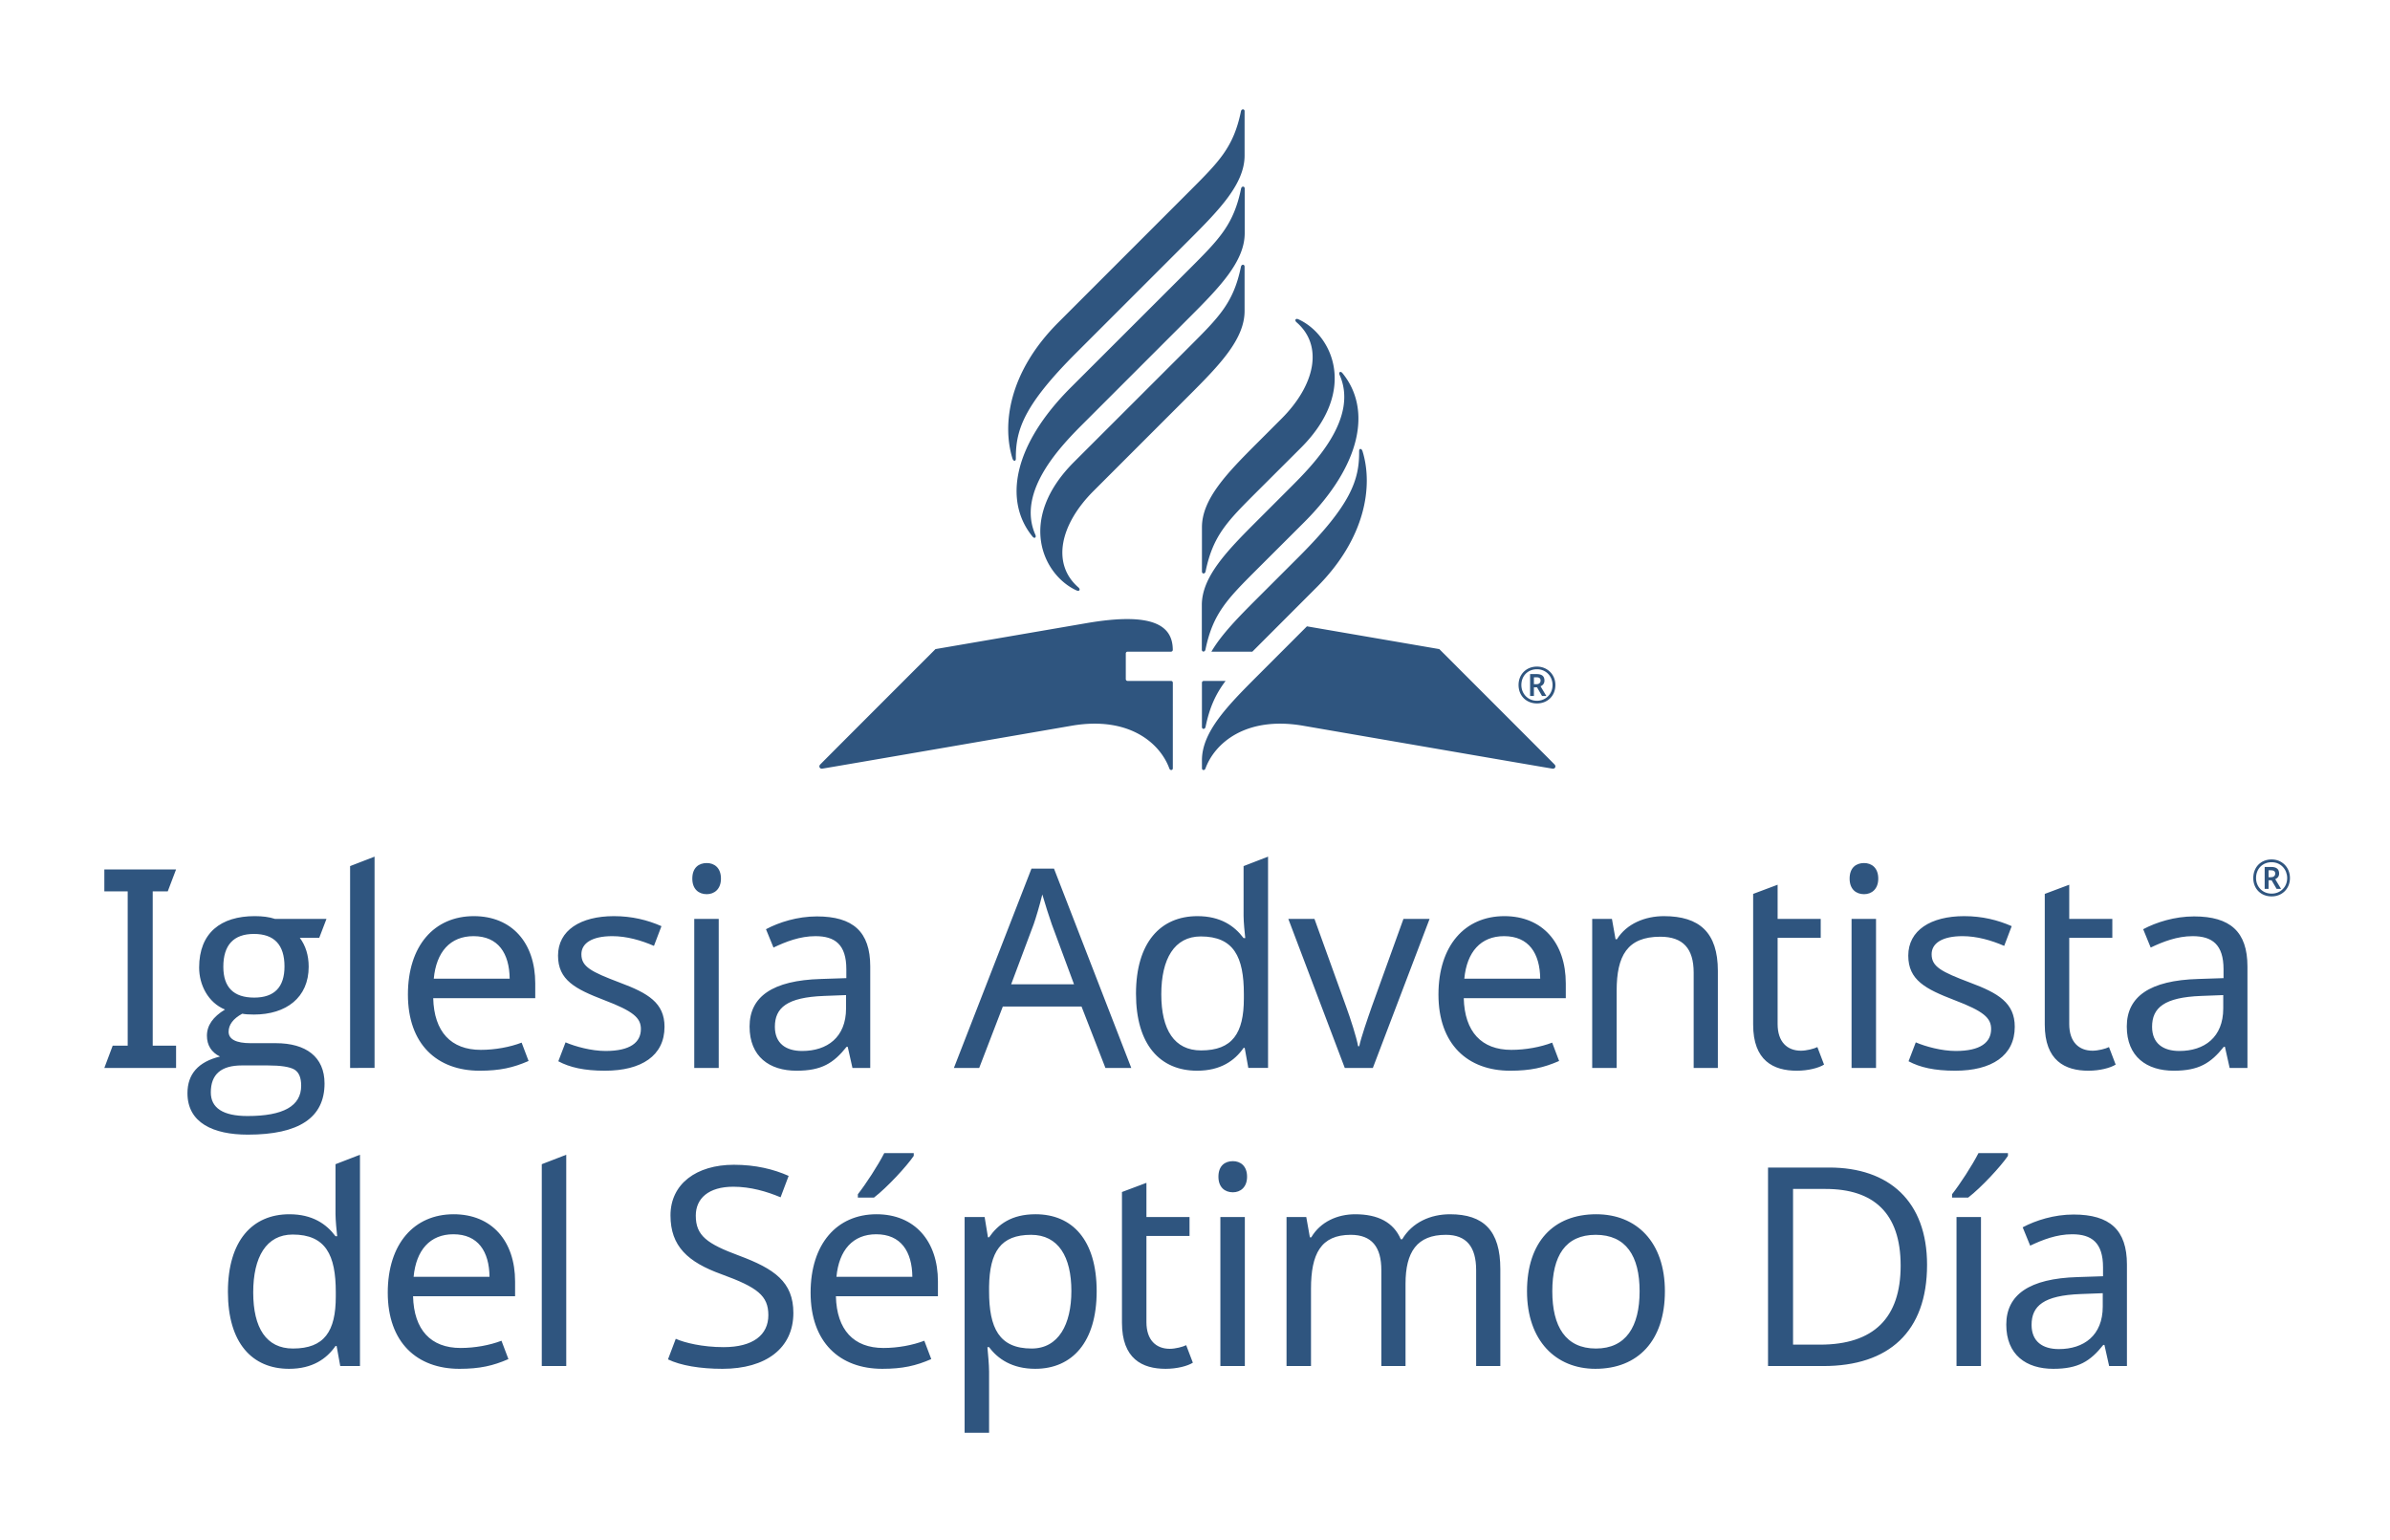 <svg xmlns="http://www.w3.org/2000/svg" viewBox="0 0 481 310">
    <g fill="#2F557F" fill-rule="evenodd">
        <path d="M67.579 260.955v-.896c0-7.441-2.014-11.582-8.673-11.582-5.315 0-7.945 4.533-7.945 11.638 0 7.162 2.63 11.303 8 11.303 6.324 0 8.618-3.469 8.618-10.463m-21.71-.951c0-10.296 4.924-15.611 12.366-15.611 4.644 0 7.442 1.958 9.288 4.419h.336c-.112-.951-.336-3.3-.336-4.419V234.32l4.924-1.902v42.525h-3.972l-.728-4.028h-.224c-1.791 2.573-4.644 4.588-9.344 4.588-7.442 0-12.31-5.204-12.31-15.499M83.243 256.982h15.275c-.056-5.092-2.294-8.562-7.274-8.562-4.7 0-7.498 3.19-8.001 8.562m20.423.951v2.965H83.13c.168 6.771 3.58 10.408 9.568 10.408 2.91 0 5.876-.559 8.226-1.455l1.398 3.693c-3.077 1.343-5.763 1.96-9.848 1.96-8.561 0-14.436-5.317-14.436-15.333 0-9.848 5.316-15.779 13.26-15.779 7.667 0 12.367 5.371 12.367 13.541M109.036 274.943V234.32l4.924-1.902v42.525zM145.402 275.503c-4.477 0-8.449-.672-10.967-1.902l1.567-4.141c1.734.783 5.371 1.679 9.624 1.679 5.931 0 9.008-2.462 9.008-6.435 0-3.917-2.182-5.596-9.4-8.225-6.827-2.462-10.295-5.652-10.295-11.863 0-6.322 5.203-10.183 12.757-10.183 4.364 0 8.001.895 11.023 2.238l-1.623 4.309c-2.798-1.175-6.043-2.126-9.512-2.126-4.98 0-7.554 2.349-7.554 5.818 0 4.029 2.238 5.65 8.73 8.058 7.05 2.629 10.91 5.259 10.91 11.526 0 7.106-5.539 11.247-14.268 11.247M183.896 232.643c-1.399 2.07-5.372 6.378-8.001 8.393h-3.246v-.671c1.623-2.071 4.029-5.764 5.316-8.282h5.931v.56zm-15.555 24.34h15.275c-.056-5.092-2.294-8.562-7.274-8.562-4.7 0-7.498 3.19-8.001 8.562zm20.423.95v2.966h-20.535c.168 6.77 3.581 10.408 9.568 10.408 2.91 0 5.875-.56 8.225-1.455l1.399 3.693c-3.077 1.343-5.763 1.958-9.848 1.958-8.561 0-14.436-5.315-14.436-15.331 0-9.848 5.316-15.78 13.261-15.78 7.666 0 12.366 5.372 12.366 13.542zM199.057 258.94v.951c0 7.386 2.014 11.527 8.561 11.527 5.427 0 8.001-4.869 8.001-11.582 0-6.827-2.574-11.303-8.113-11.303-6.099 0-8.337 3.413-8.449 10.407m21.654.951c0 10.24-4.924 15.611-12.366 15.611-4.644 0-7.554-2.014-9.288-4.364h-.336c.112 1.287.336 3.526.336 4.924v12.31h-4.924v-43.42h4.028l.672 4.085h.224c1.791-2.575 4.476-4.645 9.344-4.645 7.386 0 12.31 5.148 12.31 15.5M238.726 270.747l1.343 3.524c-1.063.672-3.19 1.232-5.484 1.232-4.7 0-8.784-2.015-8.784-9.288v-26.299l4.924-1.847v6.883h8.673v3.805h-8.673v17.345c0 3.637 1.958 5.373 4.7 5.373 1.119 0 2.63-.392 3.3-.728M245.606 274.943h4.924v-29.991h-4.924v29.991zm5.372-38.104c0 2.126-1.344 3.133-2.854 3.133-1.623 0-2.91-1.007-2.91-3.133 0-2.183 1.287-3.134 2.91-3.134 1.51 0 2.854.951 2.854 3.134zM301.95 255.415v19.528h-4.868V255.64c0-4.701-1.958-7.107-6.1-7.107-5.818 0-8.112 3.469-8.112 9.848v16.562h-4.868V255.64c0-4.701-1.96-7.107-6.155-7.107-6.043 0-8.001 3.861-8.001 10.855v15.555h-4.924v-29.991h3.972l.727 4.085h.28c1.847-3.134 5.26-4.644 8.84-4.644 4.589 0 7.723 1.623 9.178 5.036h.28c2.014-3.413 5.707-5.036 9.624-5.036 6.77 0 10.127 3.3 10.127 11.022M321.194 271.418c6.043 0 8.785-4.42 8.785-11.526 0-7.107-2.742-11.36-8.84-11.36-6.1 0-8.73 4.253-8.73 11.36 0 7.106 2.686 11.526 8.785 11.526m-.112 4.085c-7.946 0-13.764-5.651-13.764-15.611 0-9.904 5.315-15.5 13.932-15.5 8.113 0 13.82 5.596 13.82 15.5 0 9.96-5.427 15.61-13.988 15.61M367.408 239.3h-6.547v31.335h5.428c10.8 0 16.226-5.371 16.226-15.891 0-10.631-5.483-15.443-15.107-15.443m-.448 35.643h-11.135v-39.952h12.31c12.03 0 19.696 6.77 19.696 19.584 0 13.485-7.722 20.368-20.87 20.368M393.759 274.943h4.924v-29.991h-4.924v29.991zm10.351-42.3c-1.398 2.07-5.372 6.377-8.002 8.392h-3.245v-.671c1.623-2.07 4.03-5.763 5.316-8.281h5.931v.56zM418.769 260.451c-7.498.28-9.904 2.406-9.904 6.211 0 3.357 2.238 4.868 5.484 4.868 5.035 0 8.84-2.742 8.84-8.56v-2.687l-4.42.168zm9.288-5.93v20.422h-3.581l-.951-4.253h-.224c-2.63 3.302-5.036 4.813-10.071 4.813-5.428 0-9.457-2.798-9.457-8.897 0-5.987 4.589-9.289 14.38-9.568l5.093-.168v-1.79c0-4.98-2.294-6.659-6.211-6.659-3.134 0-5.988 1.12-8.45 2.294l-1.51-3.693c2.63-1.399 6.323-2.574 10.239-2.574 7.274 0 10.743 3.078 10.743 10.072z"/>
        <g>
            <path d="M21 214.943l1.679-4.477H25.7v-31.054H21v-4.42h14.436l-1.679 4.42h-3.021v31.054h4.7v4.477zM57.256 194.52c0-4.365-2.07-6.547-6.155-6.547-4.084 0-6.155 2.238-6.155 6.603 0 4.14 2.07 6.211 6.21 6.211 4.086 0 6.1-2.126 6.1-6.267m3.357 24.004c0-1.623-.447-2.686-1.342-3.245-.952-.56-2.743-.84-5.428-.84h-5.148c-4.196 0-6.267 1.791-6.267 5.428 0 3.133 2.462 4.756 7.386 4.756 7.218 0 10.799-2.014 10.799-6.099m-22.885 1.511c0-3.86 2.182-6.324 6.547-7.386-1.735-.84-2.63-2.294-2.63-4.196 0-2.07 1.23-3.806 3.637-5.26-3.413-1.4-5.204-4.98-5.204-8.449 0-6.995 4.365-10.352 11.19-10.352 1.568 0 2.91.168 4.086.56h10.35l-1.454 3.804h-3.916c1.174 1.567 1.79 3.526 1.79 5.82 0 6.211-4.532 9.624-11.023 9.624-1.007 0-1.79-.056-2.35-.168-1.847 1.007-2.742 2.238-2.742 3.636 0 1.511 1.51 2.295 4.42 2.295h5.093c6.043 0 9.792 2.742 9.792 8.114 0 6.881-5.148 10.295-15.444 10.295-6.994 0-12.142-2.407-12.142-8.337M70.459 214.943V174.32l4.923-1.902v42.525zM87.299 196.982h15.275c-.056-5.092-2.294-8.562-7.274-8.562-4.7 0-7.498 3.19-8.001 8.562m20.423.951v2.965H87.187c.168 6.771 3.58 10.408 9.568 10.408 2.91 0 5.876-.559 8.226-1.455l1.398 3.693c-3.077 1.343-5.763 1.96-9.848 1.96-8.561 0-14.436-5.317-14.436-15.333 0-9.848 5.316-15.779 13.26-15.779 7.667 0 12.367 5.371 12.367 13.541M121.764 215.503c-4.197 0-7.106-.672-9.4-1.902l1.454-3.805c1.96.839 5.204 1.734 8.058 1.734 4.98 0 7.106-1.734 7.106-4.421 0-2.237-1.51-3.581-7.386-5.818-5.819-2.238-9.289-4.03-9.289-8.953 0-5.092 4.533-7.945 11.248-7.945 3.636 0 6.77.783 9.567 2.014l-1.51 3.973c-2.574-1.12-5.484-1.96-8.393-1.96-4.029 0-6.21 1.4-6.21 3.639 0 2.517 1.957 3.524 7.72 5.707 5.708 2.126 9.01 4.085 9.01 8.896 0 5.82-4.645 8.84-11.975 8.84M139.723 214.943h4.924v-29.991h-4.924v29.991zm5.372-38.104c0 2.126-1.344 3.133-2.854 3.133-1.623 0-2.91-1.007-2.91-3.133 0-2.183 1.287-3.134 2.91-3.134 1.51 0 2.854.951 2.854 3.134zM165.852 200.451c-7.498.28-9.904 2.406-9.904 6.211 0 3.357 2.238 4.868 5.484 4.868 5.036 0 8.84-2.742 8.84-8.56v-2.687l-4.42.168zm9.289-5.93v20.422h-3.581l-.952-4.253h-.223c-2.63 3.302-5.036 4.813-10.072 4.813-5.428 0-9.457-2.798-9.457-8.897 0-5.987 4.589-9.289 14.38-9.568l5.093-.168v-1.79c0-4.98-2.294-6.659-6.211-6.659-3.134 0-5.987 1.12-8.45 2.294l-1.51-3.693c2.63-1.399 6.323-2.574 10.239-2.574 7.274 0 10.744 3.078 10.744 10.072zM211.673 186.016c-.335-.896-1.51-4.59-1.902-5.987-.56 2.294-1.287 4.7-1.735 5.987l-4.532 12.086h12.646l-4.477-12.086zm5.987 16.562h-15.835l-4.756 12.366h-5.092l15.612-40.12h4.532l15.555 40.12h-5.204l-4.812-12.366zM250.334 200.955v-.896c0-7.441-2.013-11.582-8.673-11.582-5.315 0-7.945 4.533-7.945 11.638 0 7.162 2.63 11.303 8.001 11.303 6.323 0 8.617-3.469 8.617-10.463m-21.71-.951c0-10.296 4.924-15.611 12.367-15.611 4.643 0 7.441 1.958 9.287 4.419h.337c-.113-.951-.337-3.3-.337-4.419V174.32l4.924-1.902v42.525h-3.971l-.728-4.028h-.224c-1.791 2.573-4.644 4.588-9.344 4.588-7.442 0-12.31-5.204-12.31-15.499M259.284 184.952h5.26l6.38 17.682c.894 2.462 2.07 6.098 2.404 7.945h.224c.392-1.847 1.68-5.54 2.518-7.945l6.38-17.682h5.26l-11.416 29.991h-5.65l-11.36-29.99zM294.7 196.982h15.276c-.056-5.092-2.294-8.562-7.274-8.562-4.7 0-7.498 3.19-8.001 8.562m20.423.951v2.965h-20.535c.168 6.771 3.58 10.408 9.568 10.408 2.91 0 5.876-.559 8.226-1.455l1.398 3.693c-3.077 1.343-5.763 1.96-9.848 1.96-8.561 0-14.436-5.317-14.436-15.333 0-9.848 5.316-15.779 13.26-15.779 7.667 0 12.367 5.371 12.367 13.541M345.728 195.415v19.528h-4.868v-19.192c0-4.812-2.125-7.218-6.714-7.218-6.659 0-8.785 3.861-8.785 10.855v15.555h-4.923v-29.991h3.973l.726 4.085h.28c1.959-3.134 5.651-4.644 9.457-4.644 7.161 0 10.854 3.3 10.854 11.022M365.757 210.747l1.343 3.524c-1.064.672-3.19 1.232-5.484 1.232-4.7 0-8.785-2.015-8.785-9.288v-26.299l4.925-1.847v6.883h8.673v3.805h-8.673v17.345c0 3.637 1.958 5.373 4.699 5.373 1.119 0 2.63-.392 3.302-.728M372.637 214.943h4.924v-29.991h-4.924v29.991zm5.372-38.104c0 2.126-1.344 3.133-2.855 3.133-1.622 0-2.909-1.007-2.909-3.133 0-2.183 1.287-3.134 2.909-3.134 1.511 0 2.855.951 2.855 3.134zM393.506 215.503c-4.196 0-7.106-.672-9.4-1.902l1.455-3.805c1.958.839 5.204 1.734 8.057 1.734 4.98 0 7.106-1.734 7.106-4.421 0-2.237-1.511-3.581-7.386-5.818-5.82-2.238-9.288-4.03-9.288-8.953 0-5.092 4.532-7.945 11.247-7.945 3.637 0 6.77.783 9.567 2.014l-1.51 3.973c-2.574-1.12-5.484-1.96-8.393-1.96-4.03 0-6.211 1.4-6.211 3.639 0 2.517 1.958 3.524 7.722 5.707 5.707 2.126 9.009 4.085 9.009 8.896 0 5.82-4.645 8.84-11.975 8.84M424.446 210.747l1.343 3.524c-1.064.672-3.19 1.232-5.484 1.232-4.7 0-8.785-2.015-8.785-9.288v-26.299l4.925-1.847v6.883h8.673v3.805h-8.673v17.345c0 3.637 1.958 5.373 4.7 5.373 1.118 0 2.63-.392 3.301-.728M443.022 200.451c-7.498.28-9.904 2.406-9.904 6.211 0 3.357 2.238 4.868 5.483 4.868 5.036 0 8.84-2.742 8.84-8.56v-2.687l-4.42.168zm9.288-5.93v20.422h-3.582l-.95-4.253h-.225c-2.63 3.302-5.036 4.813-10.072 4.813-5.428 0-9.455-2.798-9.455-8.897 0-5.987 4.587-9.289 14.38-9.568l5.091-.168v-1.79c0-4.98-2.293-6.659-6.21-6.659-3.133 0-5.987 1.12-8.45 2.294l-1.51-3.693c2.63-1.399 6.322-2.574 10.24-2.574 7.272 0 10.743 3.078 10.743 10.072zM457.063 176.559c.504 0 .84-.28.84-.728 0-.447-.28-.67-.84-.67h-.503v1.398h.502zm-1.287-2.07h1.286c1.12 0 1.623.448 1.623 1.342 0 .617-.392.953-.783 1.12l1.175 1.959h-.895l-1.007-1.735h-.615v1.735h-.784v-4.421zm4.531 2.238c0-1.734-1.286-3.19-3.132-3.19s-3.134 1.343-3.134 3.19c0 1.734 1.288 3.134 3.134 3.134 1.734 0 3.132-1.287 3.132-3.134zm-6.826 0c0-2.182 1.512-3.75 3.694-3.75 2.07 0 3.692 1.568 3.692 3.75 0 2.127-1.567 3.693-3.692 3.693-2.183 0-3.694-1.566-3.694-3.693z"/>
        </g>
        <g>
            <path d="M309.213 137.712c.525 0 .839-.293.839-.718 0-.474-.263-.677-.85-.677h-.494v1.395h.505zm-1.272-2.041h1.293c1.1 0 1.595.435 1.595 1.304 0 .635-.384.989-.788 1.15l1.172 1.96h-.868l-1.011-1.747h-.626v1.748h-.767v-4.415zm4.515 2.202c0-1.747-1.304-3.172-3.132-3.172s-3.141 1.324-3.141 3.172c0 1.748 1.313 3.172 3.14 3.172 1.729 0 3.133-1.323 3.133-3.172zm-6.84 0c0-2.151 1.557-3.707 3.708-3.707 2.05 0 3.707 1.556 3.707 3.707 0 2.152-1.555 3.707-3.707 3.707-2.151 0-3.707-1.555-3.707-3.707zM241.895 146.298c0 .54.62.543.732 0 .824-3.997 2.076-6.662 4.033-9.25l-4.401.004a.363.363 0 0 0-.364.363v8.883zm32.32-55.485c-.181-.584-.687-.623-.682-.011.05 5.779-1.612 10.745-12.16 21.294l-8.344 8.337c-3.797 3.797-7.211 7.263-9.229 10.729h8.24l.974-.975 11.97-11.983c9.969-9.97 11.359-20.513 9.231-27.391zm-11.187 35.25l-9.999 10.006c-6.052 6.053-11.134 11.268-11.134 16.97l.006 1.589c0 .43.536.499.701.048 1.869-5.106 8.112-10.556 19.564-8.624 0 0 49.891 8.62 50.31 8.658.487.043.728-.437.414-.81-.189-.225-23.22-23.255-23.22-23.255l-26.642-4.582zm-36.093 10.986a.364.364 0 0 1-.364-.364v-5.162c0-.202.163-.364.364-.364l8.732.002a.364.364 0 0 0 .364-.364c-.023-4.637-3.518-7.787-17.523-5.35l-30.24 5.198s-23.032 23.03-23.221 23.255c-.314.373-.073.853.414.81.42-.037 50.31-8.658 50.31-8.658 11.453-1.932 17.696 3.518 19.564 8.624.165.45.702.383.702-.048l.001-17.216c0-.2-.163-.363-.364-.363h-8.739zm-13.939-72.152c-9.969 9.968-11.359 20.514-9.23 27.392.18.584.686.623.681.01-.05-5.778 1.613-10.744 12.161-21.293l22.74-22.733c6.052-6.053 11.134-11.268 11.134-16.971v-8.896c0-.541-.62-.543-.732 0-1.496 7.26-4.399 10.124-10.387 16.112l-26.367 26.379zm37.508-17.973v-8.956c0-.541-.62-.543-.732 0-1.496 7.26-4.392 10.169-10.38 16.157l-23.883 23.862c-11.59 11.59-13.596 22.808-7.701 30.016.393.482.816.193.56-.387-3.898-8.818 5.448-18.168 9.898-22.617l21.104-21.104c6.052-6.053 11.134-11.268 11.134-16.971zm-34.34 46.045c-11.591 11.59-6.261 22.785.5 25.867.593.27.829-.211.375-.603-5.421-4.698-3.775-12.598 3.043-19.415l19.264-19.265c6.052-6.052 11.133-11.267 11.133-16.97v-8.895c0-.541-.62-.543-.731 0-1.496 7.258-4.394 10.11-10.381 16.098l-23.203 23.183zm25.71 28.81v8.957c0 .54.62.543.731 0 1.497-7.258 4.393-10.168 10.38-16.156l9.487-9.467c11.59-11.59 13.595-22.806 7.7-30.015-.393-.481-.816-.193-.559.387 3.897 8.818-5.448 18.167-9.898 22.618l-6.707 6.708c-6.053 6.05-11.134 11.266-11.134 16.969zm11.137-22.861c-5.988 5.987-8.886 8.84-10.381 16.099-.112.544-.732.542-.732 0v-8.895c0-5.703 5.081-10.918 11.134-16.97l4.867-4.868c6.818-6.818 8.464-14.717 3.042-19.415-.453-.392-.217-.874.376-.603 6.761 3.08 12.091 14.275.499 25.867l-8.805 8.785z"/>
        </g>
    </g>
</svg>
